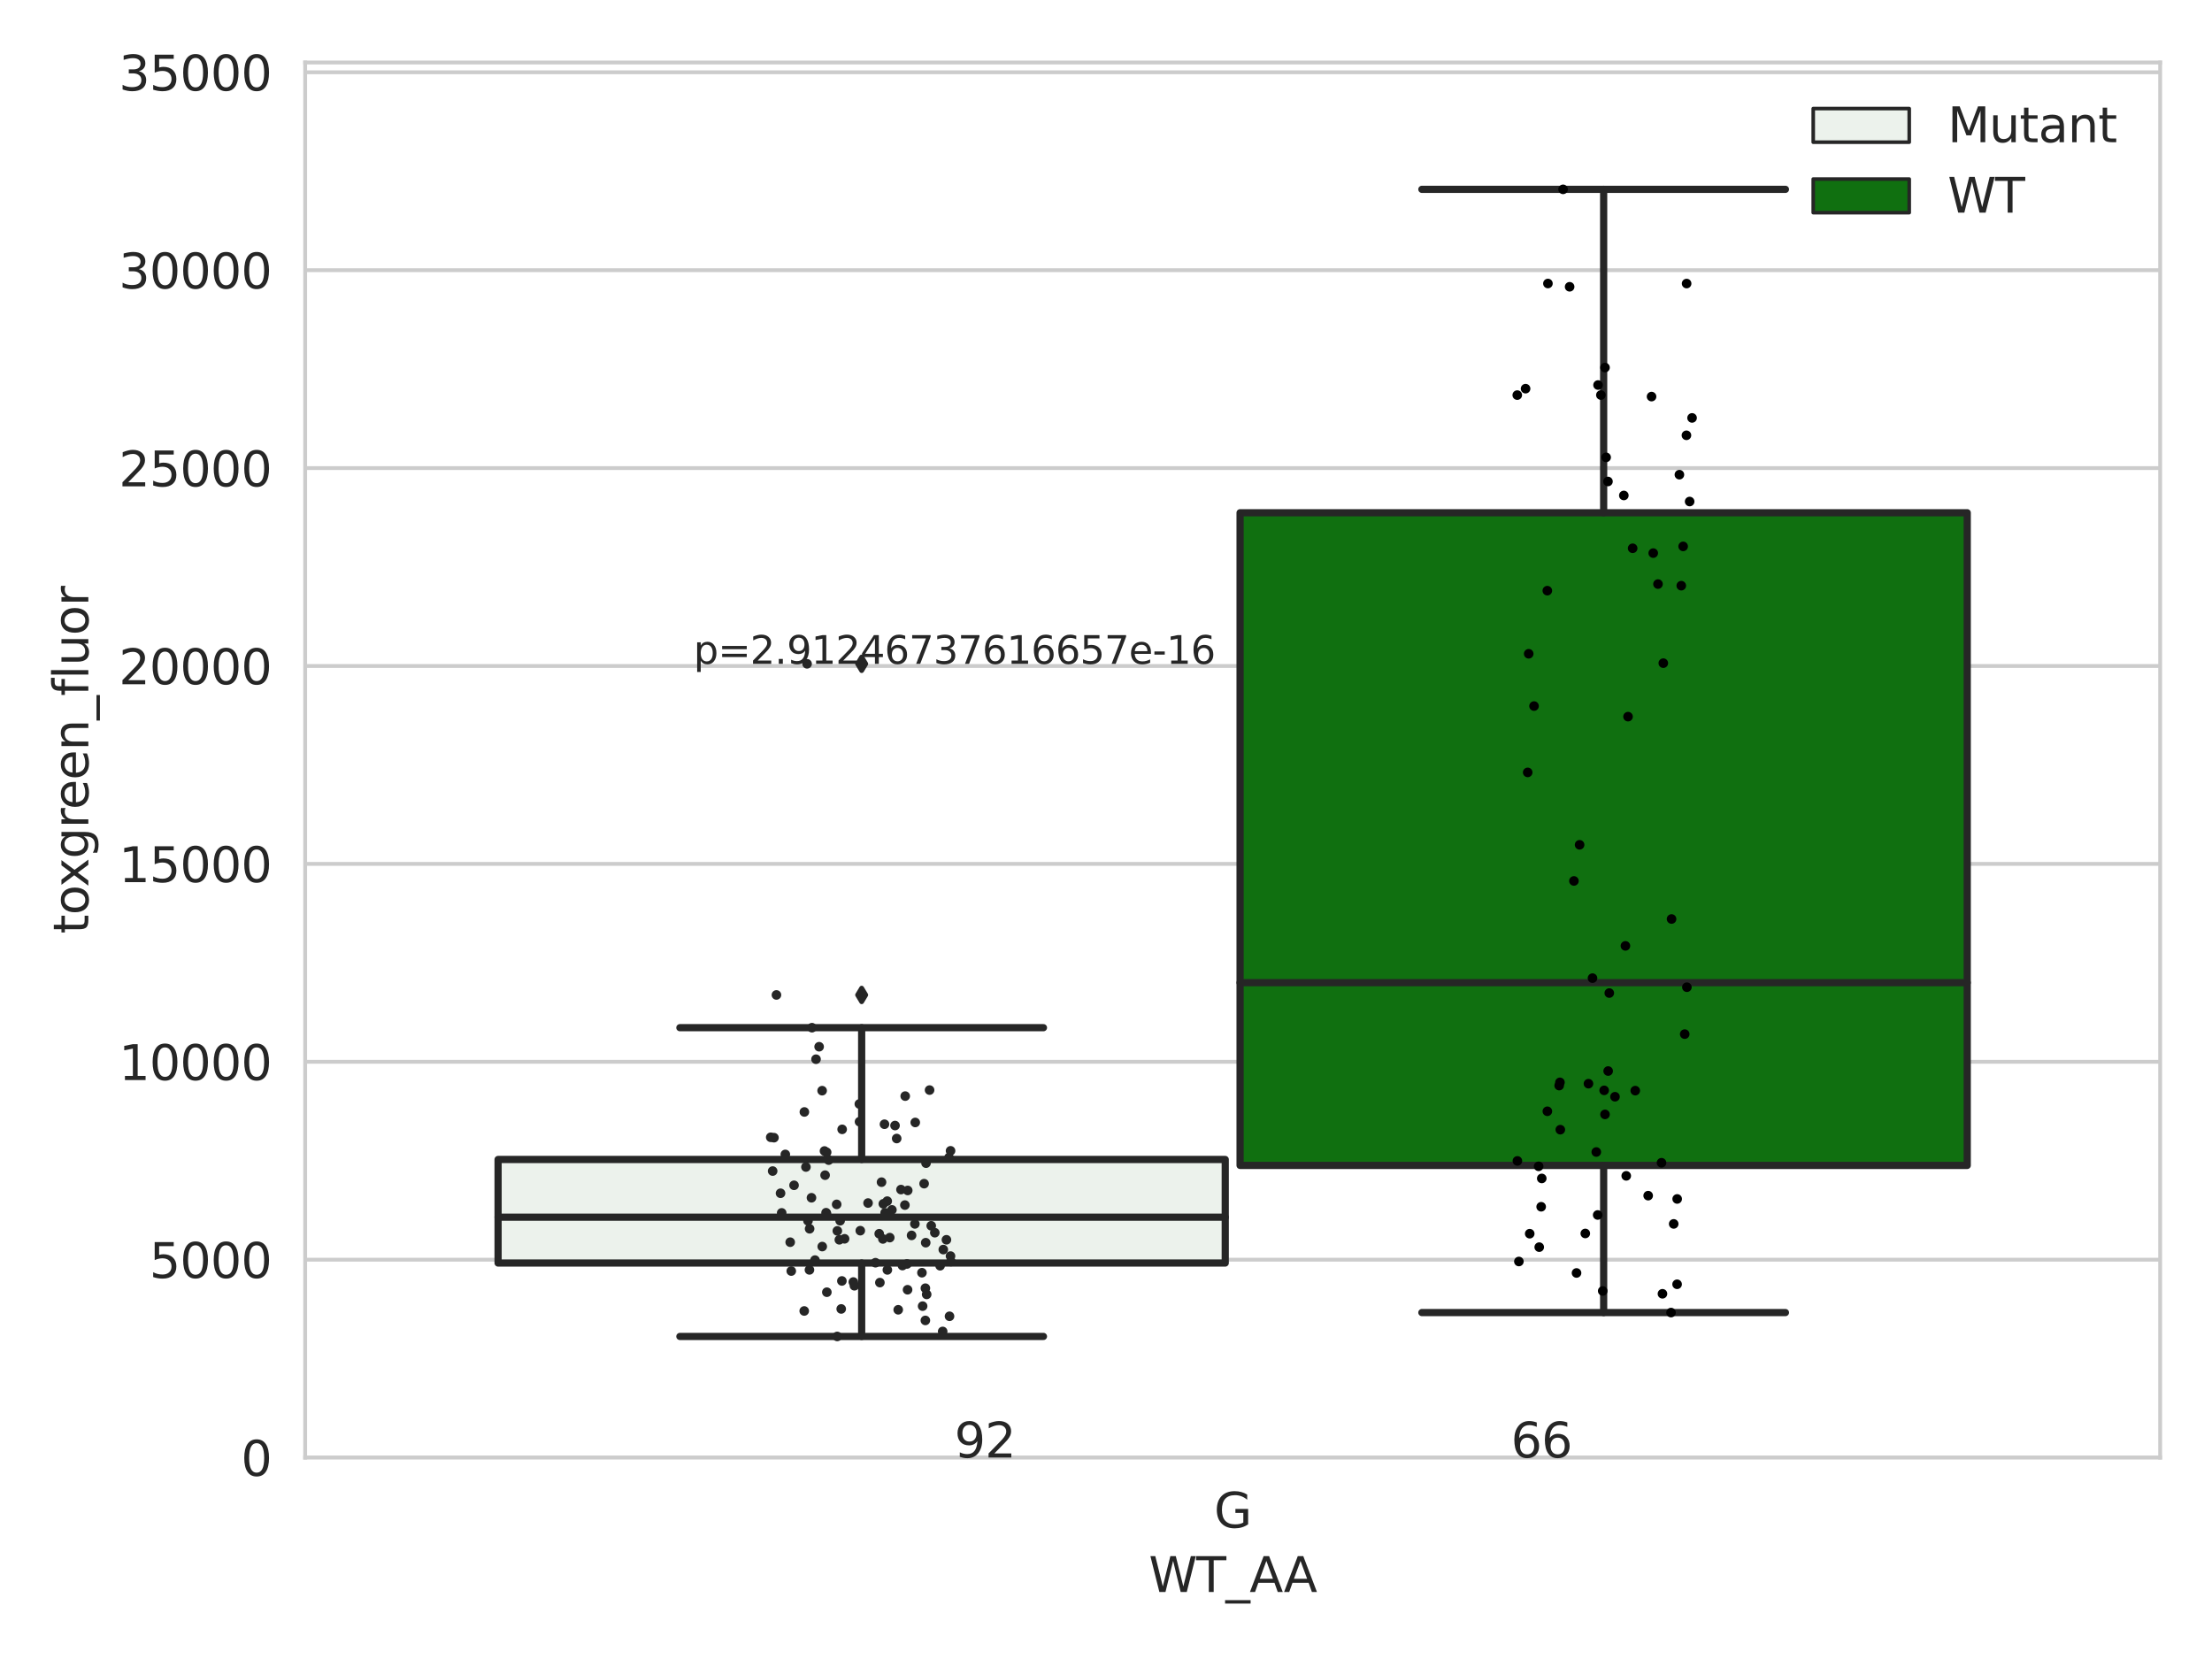 <?xml version="1.0" encoding="utf-8" standalone="no"?>
<!DOCTYPE svg PUBLIC "-//W3C//DTD SVG 1.1//EN"
  "http://www.w3.org/Graphics/SVG/1.1/DTD/svg11.dtd">
<svg xmlns:xlink="http://www.w3.org/1999/xlink" width="460.8pt" height="345.6pt" viewBox="0 0 460.8 345.6" xmlns="http://www.w3.org/2000/svg" version="1.1">
 <defs>
  <style type="text/css">*{stroke-linejoin: round; stroke-linecap: butt}</style>
 </defs>
 <g id="figure_1">
  <g id="patch_1">
   <path d="M 0 345.6 
L 460.8 345.6 
L 460.8 0 
L 0 0 
z
" style="fill: #ffffff"/>
  </g>
  <g id="axes_1">
   <g id="patch_2">
    <path d="M 63.571 303.64 
L 450 303.64 
L 450 13.023 
L 63.571 13.023 
z
" style="fill: #ffffff"/>
   </g>
   <g id="matplotlib.axis_1">
    <g id="xtick_1">
     <g id="text_1">
      <!-- G -->
      <g style="fill: #262626" transform="translate(252.911 318.238)scale(0.1 -0.1)">
       <defs>
        <path id="DejaVuSans-47" d="M 3809 666 
L 3809 1919 
L 2778 1919 
L 2778 2438 
L 4434 2438 
L 4434 434 
Q 4069 175 3628 42 
Q 3188 -91 2688 -91 
Q 1594 -91 976 548 
Q 359 1188 359 2328 
Q 359 3472 976 4111 
Q 1594 4750 2688 4750 
Q 3144 4750 3555 4637 
Q 3966 4525 4313 4306 
L 4313 3634 
Q 3963 3931 3569 4081 
Q 3175 4231 2741 4231 
Q 1884 4231 1454 3753 
Q 1025 3275 1025 2328 
Q 1025 1384 1454 906 
Q 1884 428 2741 428 
Q 3075 428 3337 486 
Q 3600 544 3809 666 
z
" transform="scale(0.016)"/>
       </defs>
       <use xlink:href="#DejaVuSans-47"/>
      </g>
     </g>
    </g>
    <g id="text_2">
     <!-- WT_AA -->
     <g style="fill: #262626" transform="translate(239.31 331.638)scale(0.1 -0.1)">
      <defs>
       <path id="DejaVuSans-57" d="M 213 4666 
L 850 4666 
L 1831 722 
L 2809 4666 
L 3519 4666 
L 4500 722 
L 5478 4666 
L 6119 4666 
L 4947 0 
L 4153 0 
L 3169 4050 
L 2175 0 
L 1381 0 
L 213 4666 
z
" transform="scale(0.016)"/>
       <path id="DejaVuSans-54" d="M -19 4666 
L 3928 4666 
L 3928 4134 
L 2272 4134 
L 2272 0 
L 1638 0 
L 1638 4134 
L -19 4134 
L -19 4666 
z
" transform="scale(0.016)"/>
       <path id="DejaVuSans-5f" d="M 3263 -1063 
L 3263 -1509 
L -63 -1509 
L -63 -1063 
L 3263 -1063 
z
" transform="scale(0.016)"/>
       <path id="DejaVuSans-41" d="M 2188 4044 
L 1331 1722 
L 3047 1722 
L 2188 4044 
z
M 1831 4666 
L 2547 4666 
L 4325 0 
L 3669 0 
L 3244 1197 
L 1141 1197 
L 716 0 
L 50 0 
L 1831 4666 
z
" transform="scale(0.016)"/>
      </defs>
      <use xlink:href="#DejaVuSans-57"/>
      <use xlink:href="#DejaVuSans-54" x="98.877"/>
      <use xlink:href="#DejaVuSans-5f" x="159.961"/>
      <use xlink:href="#DejaVuSans-41" x="209.961"/>
      <use xlink:href="#DejaVuSans-41" x="281.119"/>
     </g>
    </g>
   </g>
   <g id="matplotlib.axis_2">
    <g id="ytick_1">
     <g id="line2d_1">
      <path d="M 63.571 303.64 
L 450 303.64 
" clip-path="url(#p03e1e91853)" style="fill: none; stroke: #cccccc; stroke-width: 0.8; stroke-linecap: round"/>
     </g>
     <g id="text_3">
      <!-- 0 -->
      <g style="fill: #262626" transform="translate(50.209 307.439)scale(0.1 -0.1)">
       <defs>
        <path id="DejaVuSans-30" d="M 2034 4250 
Q 1547 4250 1301 3770 
Q 1056 3291 1056 2328 
Q 1056 1369 1301 889 
Q 1547 409 2034 409 
Q 2525 409 2770 889 
Q 3016 1369 3016 2328 
Q 3016 3291 2770 3770 
Q 2525 4250 2034 4250 
z
M 2034 4750 
Q 2819 4750 3233 4129 
Q 3647 3509 3647 2328 
Q 3647 1150 3233 529 
Q 2819 -91 2034 -91 
Q 1250 -91 836 529 
Q 422 1150 422 2328 
Q 422 3509 836 4129 
Q 1250 4750 2034 4750 
z
" transform="scale(0.016)"/>
       </defs>
       <use xlink:href="#DejaVuSans-30"/>
      </g>
     </g>
    </g>
    <g id="ytick_2">
     <g id="line2d_2">
      <path d="M 63.571 262.414 
L 450 262.414 
" clip-path="url(#p03e1e91853)" style="fill: none; stroke: #cccccc; stroke-width: 0.8; stroke-linecap: round"/>
     </g>
     <g id="text_4">
      <!-- 5000 -->
      <g style="fill: #262626" transform="translate(31.121 266.214)scale(0.1 -0.1)">
       <defs>
        <path id="DejaVuSans-35" d="M 691 4666 
L 3169 4666 
L 3169 4134 
L 1269 4134 
L 1269 2991 
Q 1406 3038 1543 3061 
Q 1681 3084 1819 3084 
Q 2600 3084 3056 2656 
Q 3513 2228 3513 1497 
Q 3513 744 3044 326 
Q 2575 -91 1722 -91 
Q 1428 -91 1123 -41 
Q 819 9 494 109 
L 494 744 
Q 775 591 1075 516 
Q 1375 441 1709 441 
Q 2250 441 2565 725 
Q 2881 1009 2881 1497 
Q 2881 1984 2565 2268 
Q 2250 2553 1709 2553 
Q 1456 2553 1204 2497 
Q 953 2441 691 2322 
L 691 4666 
z
" transform="scale(0.016)"/>
       </defs>
       <use xlink:href="#DejaVuSans-35"/>
       <use xlink:href="#DejaVuSans-30" x="63.623"/>
       <use xlink:href="#DejaVuSans-30" x="127.246"/>
       <use xlink:href="#DejaVuSans-30" x="190.869"/>
      </g>
     </g>
    </g>
    <g id="ytick_3">
     <g id="line2d_3">
      <path d="M 63.571 221.189 
L 450 221.189 
" clip-path="url(#p03e1e91853)" style="fill: none; stroke: #cccccc; stroke-width: 0.8; stroke-linecap: round"/>
     </g>
     <g id="text_5">
      <!-- 10000 -->
      <g style="fill: #262626" transform="translate(24.759 224.988)scale(0.1 -0.1)">
       <defs>
        <path id="DejaVuSans-31" d="M 794 531 
L 1825 531 
L 1825 4091 
L 703 3866 
L 703 4441 
L 1819 4666 
L 2450 4666 
L 2450 531 
L 3481 531 
L 3481 0 
L 794 0 
L 794 531 
z
" transform="scale(0.016)"/>
       </defs>
       <use xlink:href="#DejaVuSans-31"/>
       <use xlink:href="#DejaVuSans-30" x="63.623"/>
       <use xlink:href="#DejaVuSans-30" x="127.246"/>
       <use xlink:href="#DejaVuSans-30" x="190.869"/>
       <use xlink:href="#DejaVuSans-30" x="254.492"/>
      </g>
     </g>
    </g>
    <g id="ytick_4">
     <g id="line2d_4">
      <path d="M 63.571 179.963 
L 450 179.963 
" clip-path="url(#p03e1e91853)" style="fill: none; stroke: #cccccc; stroke-width: 0.8; stroke-linecap: round"/>
     </g>
     <g id="text_6">
      <!-- 15000 -->
      <g style="fill: #262626" transform="translate(24.759 183.762)scale(0.1 -0.1)">
       <use xlink:href="#DejaVuSans-31"/>
       <use xlink:href="#DejaVuSans-35" x="63.623"/>
       <use xlink:href="#DejaVuSans-30" x="127.246"/>
       <use xlink:href="#DejaVuSans-30" x="190.869"/>
       <use xlink:href="#DejaVuSans-30" x="254.492"/>
      </g>
     </g>
    </g>
    <g id="ytick_5">
     <g id="line2d_5">
      <path d="M 63.571 138.738 
L 450 138.738 
" clip-path="url(#p03e1e91853)" style="fill: none; stroke: #cccccc; stroke-width: 0.8; stroke-linecap: round"/>
     </g>
     <g id="text_7">
      <!-- 20000 -->
      <g style="fill: #262626" transform="translate(24.759 142.537)scale(0.1 -0.1)">
       <defs>
        <path id="DejaVuSans-32" d="M 1228 531 
L 3431 531 
L 3431 0 
L 469 0 
L 469 531 
Q 828 903 1448 1529 
Q 2069 2156 2228 2338 
Q 2531 2678 2651 2914 
Q 2772 3150 2772 3378 
Q 2772 3750 2511 3984 
Q 2250 4219 1831 4219 
Q 1534 4219 1204 4116 
Q 875 4013 500 3803 
L 500 4441 
Q 881 4594 1212 4672 
Q 1544 4750 1819 4750 
Q 2544 4750 2975 4387 
Q 3406 4025 3406 3419 
Q 3406 3131 3298 2873 
Q 3191 2616 2906 2266 
Q 2828 2175 2409 1742 
Q 1991 1309 1228 531 
z
" transform="scale(0.016)"/>
       </defs>
       <use xlink:href="#DejaVuSans-32"/>
       <use xlink:href="#DejaVuSans-30" x="63.623"/>
       <use xlink:href="#DejaVuSans-30" x="127.246"/>
       <use xlink:href="#DejaVuSans-30" x="190.869"/>
       <use xlink:href="#DejaVuSans-30" x="254.492"/>
      </g>
     </g>
    </g>
    <g id="ytick_6">
     <g id="line2d_6">
      <path d="M 63.571 97.512 
L 450 97.512 
" clip-path="url(#p03e1e91853)" style="fill: none; stroke: #cccccc; stroke-width: 0.8; stroke-linecap: round"/>
     </g>
     <g id="text_8">
      <!-- 25000 -->
      <g style="fill: #262626" transform="translate(24.759 101.311)scale(0.1 -0.1)">
       <use xlink:href="#DejaVuSans-32"/>
       <use xlink:href="#DejaVuSans-35" x="63.623"/>
       <use xlink:href="#DejaVuSans-30" x="127.246"/>
       <use xlink:href="#DejaVuSans-30" x="190.869"/>
       <use xlink:href="#DejaVuSans-30" x="254.492"/>
      </g>
     </g>
    </g>
    <g id="ytick_7">
     <g id="line2d_7">
      <path d="M 63.571 56.286 
L 450 56.286 
" clip-path="url(#p03e1e91853)" style="fill: none; stroke: #cccccc; stroke-width: 0.8; stroke-linecap: round"/>
     </g>
     <g id="text_9">
      <!-- 30000 -->
      <g style="fill: #262626" transform="translate(24.759 60.086)scale(0.1 -0.1)">
       <defs>
        <path id="DejaVuSans-33" d="M 2597 2516 
Q 3050 2419 3304 2112 
Q 3559 1806 3559 1356 
Q 3559 666 3084 287 
Q 2609 -91 1734 -91 
Q 1441 -91 1130 -33 
Q 819 25 488 141 
L 488 750 
Q 750 597 1062 519 
Q 1375 441 1716 441 
Q 2309 441 2620 675 
Q 2931 909 2931 1356 
Q 2931 1769 2642 2001 
Q 2353 2234 1838 2234 
L 1294 2234 
L 1294 2753 
L 1863 2753 
Q 2328 2753 2575 2939 
Q 2822 3125 2822 3475 
Q 2822 3834 2567 4026 
Q 2313 4219 1838 4219 
Q 1578 4219 1281 4162 
Q 984 4106 628 3988 
L 628 4550 
Q 988 4650 1302 4700 
Q 1616 4750 1894 4750 
Q 2613 4750 3031 4423 
Q 3450 4097 3450 3541 
Q 3450 3153 3228 2886 
Q 3006 2619 2597 2516 
z
" transform="scale(0.016)"/>
       </defs>
       <use xlink:href="#DejaVuSans-33"/>
       <use xlink:href="#DejaVuSans-30" x="63.623"/>
       <use xlink:href="#DejaVuSans-30" x="127.246"/>
       <use xlink:href="#DejaVuSans-30" x="190.869"/>
       <use xlink:href="#DejaVuSans-30" x="254.492"/>
      </g>
     </g>
    </g>
    <g id="ytick_8">
     <g id="line2d_8">
      <path d="M 63.571 15.061 
L 450 15.061 
" clip-path="url(#p03e1e91853)" style="fill: none; stroke: #cccccc; stroke-width: 0.8; stroke-linecap: round"/>
     </g>
     <g id="text_10">
      <!-- 35000 -->
      <g style="fill: #262626" transform="translate(24.759 18.86)scale(0.1 -0.1)">
       <use xlink:href="#DejaVuSans-33"/>
       <use xlink:href="#DejaVuSans-35" x="63.623"/>
       <use xlink:href="#DejaVuSans-30" x="127.246"/>
       <use xlink:href="#DejaVuSans-30" x="190.869"/>
       <use xlink:href="#DejaVuSans-30" x="254.492"/>
      </g>
     </g>
    </g>
    <g id="text_11">
     <!-- toxgreen_fluor -->
     <g style="fill: #262626" transform="translate(18.401 194.526)rotate(-90)scale(0.1 -0.1)">
      <defs>
       <path id="DejaVuSans-74" d="M 1172 4494 
L 1172 3500 
L 2356 3500 
L 2356 3053 
L 1172 3053 
L 1172 1153 
Q 1172 725 1289 603 
Q 1406 481 1766 481 
L 2356 481 
L 2356 0 
L 1766 0 
Q 1100 0 847 248 
Q 594 497 594 1153 
L 594 3053 
L 172 3053 
L 172 3500 
L 594 3500 
L 594 4494 
L 1172 4494 
z
" transform="scale(0.016)"/>
       <path id="DejaVuSans-6f" d="M 1959 3097 
Q 1497 3097 1228 2736 
Q 959 2375 959 1747 
Q 959 1119 1226 758 
Q 1494 397 1959 397 
Q 2419 397 2687 759 
Q 2956 1122 2956 1747 
Q 2956 2369 2687 2733 
Q 2419 3097 1959 3097 
z
M 1959 3584 
Q 2709 3584 3137 3096 
Q 3566 2609 3566 1747 
Q 3566 888 3137 398 
Q 2709 -91 1959 -91 
Q 1206 -91 779 398 
Q 353 888 353 1747 
Q 353 2609 779 3096 
Q 1206 3584 1959 3584 
z
" transform="scale(0.016)"/>
       <path id="DejaVuSans-78" d="M 3513 3500 
L 2247 1797 
L 3578 0 
L 2900 0 
L 1881 1375 
L 863 0 
L 184 0 
L 1544 1831 
L 300 3500 
L 978 3500 
L 1906 2253 
L 2834 3500 
L 3513 3500 
z
" transform="scale(0.016)"/>
       <path id="DejaVuSans-67" d="M 2906 1791 
Q 2906 2416 2648 2759 
Q 2391 3103 1925 3103 
Q 1463 3103 1205 2759 
Q 947 2416 947 1791 
Q 947 1169 1205 825 
Q 1463 481 1925 481 
Q 2391 481 2648 825 
Q 2906 1169 2906 1791 
z
M 3481 434 
Q 3481 -459 3084 -895 
Q 2688 -1331 1869 -1331 
Q 1566 -1331 1297 -1286 
Q 1028 -1241 775 -1147 
L 775 -588 
Q 1028 -725 1275 -790 
Q 1522 -856 1778 -856 
Q 2344 -856 2625 -561 
Q 2906 -266 2906 331 
L 2906 616 
Q 2728 306 2450 153 
Q 2172 0 1784 0 
Q 1141 0 747 490 
Q 353 981 353 1791 
Q 353 2603 747 3093 
Q 1141 3584 1784 3584 
Q 2172 3584 2450 3431 
Q 2728 3278 2906 2969 
L 2906 3500 
L 3481 3500 
L 3481 434 
z
" transform="scale(0.016)"/>
       <path id="DejaVuSans-72" d="M 2631 2963 
Q 2534 3019 2420 3045 
Q 2306 3072 2169 3072 
Q 1681 3072 1420 2755 
Q 1159 2438 1159 1844 
L 1159 0 
L 581 0 
L 581 3500 
L 1159 3500 
L 1159 2956 
Q 1341 3275 1631 3429 
Q 1922 3584 2338 3584 
Q 2397 3584 2469 3576 
Q 2541 3569 2628 3553 
L 2631 2963 
z
" transform="scale(0.016)"/>
       <path id="DejaVuSans-65" d="M 3597 1894 
L 3597 1613 
L 953 1613 
Q 991 1019 1311 708 
Q 1631 397 2203 397 
Q 2534 397 2845 478 
Q 3156 559 3463 722 
L 3463 178 
Q 3153 47 2828 -22 
Q 2503 -91 2169 -91 
Q 1331 -91 842 396 
Q 353 884 353 1716 
Q 353 2575 817 3079 
Q 1281 3584 2069 3584 
Q 2775 3584 3186 3129 
Q 3597 2675 3597 1894 
z
M 3022 2063 
Q 3016 2534 2758 2815 
Q 2500 3097 2075 3097 
Q 1594 3097 1305 2825 
Q 1016 2553 972 2059 
L 3022 2063 
z
" transform="scale(0.016)"/>
       <path id="DejaVuSans-6e" d="M 3513 2113 
L 3513 0 
L 2938 0 
L 2938 2094 
Q 2938 2591 2744 2837 
Q 2550 3084 2163 3084 
Q 1697 3084 1428 2787 
Q 1159 2491 1159 1978 
L 1159 0 
L 581 0 
L 581 3500 
L 1159 3500 
L 1159 2956 
Q 1366 3272 1645 3428 
Q 1925 3584 2291 3584 
Q 2894 3584 3203 3211 
Q 3513 2838 3513 2113 
z
" transform="scale(0.016)"/>
       <path id="DejaVuSans-66" d="M 2375 4863 
L 2375 4384 
L 1825 4384 
Q 1516 4384 1395 4259 
Q 1275 4134 1275 3809 
L 1275 3500 
L 2222 3500 
L 2222 3053 
L 1275 3053 
L 1275 0 
L 697 0 
L 697 3053 
L 147 3053 
L 147 3500 
L 697 3500 
L 697 3744 
Q 697 4328 969 4595 
Q 1241 4863 1831 4863 
L 2375 4863 
z
" transform="scale(0.016)"/>
       <path id="DejaVuSans-6c" d="M 603 4863 
L 1178 4863 
L 1178 0 
L 603 0 
L 603 4863 
z
" transform="scale(0.016)"/>
       <path id="DejaVuSans-75" d="M 544 1381 
L 544 3500 
L 1119 3500 
L 1119 1403 
Q 1119 906 1312 657 
Q 1506 409 1894 409 
Q 2359 409 2629 706 
Q 2900 1003 2900 1516 
L 2900 3500 
L 3475 3500 
L 3475 0 
L 2900 0 
L 2900 538 
Q 2691 219 2414 64 
Q 2138 -91 1772 -91 
Q 1169 -91 856 284 
Q 544 659 544 1381 
z
M 1991 3584 
L 1991 3584 
z
" transform="scale(0.016)"/>
      </defs>
      <use xlink:href="#DejaVuSans-74"/>
      <use xlink:href="#DejaVuSans-6f" x="39.209"/>
      <use xlink:href="#DejaVuSans-78" x="97.266"/>
      <use xlink:href="#DejaVuSans-67" x="156.445"/>
      <use xlink:href="#DejaVuSans-72" x="219.922"/>
      <use xlink:href="#DejaVuSans-65" x="258.785"/>
      <use xlink:href="#DejaVuSans-65" x="320.309"/>
      <use xlink:href="#DejaVuSans-6e" x="381.832"/>
      <use xlink:href="#DejaVuSans-5f" x="445.211"/>
      <use xlink:href="#DejaVuSans-66" x="495.211"/>
      <use xlink:href="#DejaVuSans-6c" x="530.416"/>
      <use xlink:href="#DejaVuSans-75" x="558.199"/>
      <use xlink:href="#DejaVuSans-6f" x="621.578"/>
      <use xlink:href="#DejaVuSans-72" x="682.76"/>
     </g>
    </g>
   </g>
   <g id="patch_3">
    <path d="M 103.76 263.11 
L 255.24 263.11 
L 255.24 241.539 
L 103.76 241.539 
L 103.76 263.11 
z
" clip-path="url(#p03e1e91853)" style="fill: #ecf2ec; stroke: #262626; stroke-width: 1.5; stroke-linejoin: miter"/>
   </g>
   <g id="patch_4">
    <path d="M 258.331 242.78 
L 409.811 242.78 
L 409.811 106.814 
L 258.331 106.814 
L 258.331 242.78 
z
" clip-path="url(#p03e1e91853)" style="fill: #107010; stroke: #262626; stroke-width: 1.5; stroke-linejoin: miter"/>
   </g>
   <g id="patch_5">
    <path d="M 256.786 303.64 
L 256.786 303.64 
L 256.786 303.64 
L 256.786 303.64 
z
" clip-path="url(#p03e1e91853)" style="fill: #ecf2ec; stroke: #262626; stroke-width: 0.75; stroke-linejoin: miter"/>
   </g>
   <g id="patch_6">
    <path d="M 256.786 303.64 
L 256.786 303.64 
L 256.786 303.64 
L 256.786 303.64 
z
" clip-path="url(#p03e1e91853)" style="fill: #107010; stroke: #262626; stroke-width: 0.75; stroke-linejoin: miter"/>
   </g>
   <g id="PathCollection_1"/>
   <g id="PathCollection_2"/>
   <g id="line2d_9">
    <path d="M 179.5 263.11 
L 179.5 278.405 
" clip-path="url(#p03e1e91853)" style="fill: none; stroke: #262626; stroke-width: 1.5; stroke-linecap: round"/>
   </g>
   <g id="line2d_10">
    <path d="M 179.5 241.539 
L 179.5 214.086 
" clip-path="url(#p03e1e91853)" style="fill: none; stroke: #262626; stroke-width: 1.5; stroke-linecap: round"/>
   </g>
   <g id="line2d_11">
    <path d="M 141.63 278.405 
L 217.37 278.405 
" clip-path="url(#p03e1e91853)" style="fill: none; stroke: #262626; stroke-width: 1.5; stroke-linecap: round"/>
   </g>
   <g id="line2d_12">
    <path d="M 141.63 214.086 
L 217.37 214.086 
" clip-path="url(#p03e1e91853)" style="fill: none; stroke: #262626; stroke-width: 1.5; stroke-linecap: round"/>
   </g>
   <g id="line2d_13">
    <defs>
     <path id="m8ce5a0ab4e" d="M -0 1.414 
L 0.849 0 
L 0 -1.414 
L -0.849 -0 
z
" style="stroke: #262626; stroke-linejoin: miter"/>
    </defs>
    <g clip-path="url(#p03e1e91853)">
     <use xlink:href="#m8ce5a0ab4e" x="179.5" y="207.264" style="fill: #262626; stroke: #262626; stroke-linejoin: miter"/>
     <use xlink:href="#m8ce5a0ab4e" x="179.5" y="138.283" style="fill: #262626; stroke: #262626; stroke-linejoin: miter"/>
    </g>
   </g>
   <g id="line2d_14">
    <path d="M 334.071 242.78 
L 334.071 273.432 
" clip-path="url(#p03e1e91853)" style="fill: none; stroke: #262626; stroke-width: 1.5; stroke-linecap: round"/>
   </g>
   <g id="line2d_15">
    <path d="M 334.071 106.814 
L 334.071 39.442 
" clip-path="url(#p03e1e91853)" style="fill: none; stroke: #262626; stroke-width: 1.5; stroke-linecap: round"/>
   </g>
   <g id="line2d_16">
    <path d="M 296.201 273.432 
L 371.941 273.432 
" clip-path="url(#p03e1e91853)" style="fill: none; stroke: #262626; stroke-width: 1.5; stroke-linecap: round"/>
   </g>
   <g id="line2d_17">
    <path d="M 296.201 39.442 
L 371.941 39.442 
" clip-path="url(#p03e1e91853)" style="fill: none; stroke: #262626; stroke-width: 1.5; stroke-linecap: round"/>
   </g>
   <g id="line2d_18"/>
   <g id="line2d_19">
    <path d="M 103.76 253.567 
L 255.24 253.567 
" clip-path="url(#p03e1e91853)" style="fill: none; stroke: #262626; stroke-width: 1.5; stroke-linecap: round"/>
   </g>
   <g id="line2d_20">
    <path d="M 258.331 204.71 
L 409.811 204.71 
" clip-path="url(#p03e1e91853)" style="fill: none; stroke: #262626; stroke-width: 1.5; stroke-linecap: round"/>
   </g>
   <g id="patch_7">
    <path d="M 63.571 303.64 
L 63.571 13.023 
" style="fill: none; stroke: #cccccc; stroke-width: 0.8; stroke-linejoin: miter; stroke-linecap: square"/>
   </g>
   <g id="patch_8">
    <path d="M 450 303.64 
L 450 13.023 
" style="fill: none; stroke: #cccccc; stroke-width: 0.8; stroke-linejoin: miter; stroke-linecap: square"/>
   </g>
   <g id="patch_9">
    <path d="M 63.571 303.64 
L 450 303.64 
" style="fill: none; stroke: #cccccc; stroke-width: 0.8; stroke-linejoin: miter; stroke-linecap: square"/>
   </g>
   <g id="patch_10">
    <path d="M 63.571 13.023 
L 450 13.023 
" style="fill: none; stroke: #cccccc; stroke-width: 0.8; stroke-linejoin: miter; stroke-linecap: square"/>
   </g>
   <g id="PathCollection_3">
    <defs>
     <path id="C0_0_9cf3ce5c27" d="M 0 1 
C 0.265 1 0.52 0.895 0.707 0.707 
C 0.895 0.52 1 0.265 1 -0 
C 1 -0.265 0.895 -0.52 0.707 -0.707 
C 0.52 -0.895 0.265 -1 0 -1 
C -0.265 -1 -0.52 -0.895 -0.707 -0.707 
C -0.895 -0.52 -1 -0.265 -1 0 
C -1 0.265 -0.895 0.52 -0.707 0.707 
C -0.52 0.895 -0.265 1 0 1 
z
"/>
    </defs>
    <g clip-path="url(#p03e1e91853)">
     <use xlink:href="#C0_0_9cf3ce5c27" x="192.511" y="246.58" style="fill: #262626"/>
    </g>
    <g clip-path="url(#p03e1e91853)">
     <use xlink:href="#C0_0_9cf3ce5c27" x="169.779" y="262.502" style="fill: #262626"/>
    </g>
    <g clip-path="url(#p03e1e91853)">
     <use xlink:href="#C0_0_9cf3ce5c27" x="175.436" y="235.264" style="fill: #262626"/>
    </g>
    <g clip-path="url(#p03e1e91853)">
     <use xlink:href="#C0_0_9cf3ce5c27" x="184.253" y="234.199" style="fill: #262626"/>
    </g>
    <g clip-path="url(#p03e1e91853)">
     <use xlink:href="#C0_0_9cf3ce5c27" x="170.639" y="218.053" style="fill: #262626"/>
    </g>
    <g clip-path="url(#p03e1e91853)">
     <use xlink:href="#C0_0_9cf3ce5c27" x="167.891" y="243.108" style="fill: #262626"/>
    </g>
    <g clip-path="url(#p03e1e91853)">
     <use xlink:href="#C0_0_9cf3ce5c27" x="164.613" y="258.771" style="fill: #262626"/>
    </g>
    <g clip-path="url(#p03e1e91853)">
     <use xlink:href="#C0_0_9cf3ce5c27" x="167.535" y="273.098" style="fill: #262626"/>
    </g>
    <g clip-path="url(#p03e1e91853)">
     <use xlink:href="#C0_0_9cf3ce5c27" x="163.598" y="240.487" style="fill: #262626"/>
    </g>
    <g clip-path="url(#p03e1e91853)">
     <use xlink:href="#C0_0_9cf3ce5c27" x="171.264" y="227.207" style="fill: #262626"/>
    </g>
    <g clip-path="url(#p03e1e91853)">
     <use xlink:href="#C0_0_9cf3ce5c27" x="197.802" y="274.203" style="fill: #262626"/>
    </g>
    <g clip-path="url(#p03e1e91853)">
     <use xlink:href="#C0_0_9cf3ce5c27" x="195.842" y="263.679" style="fill: #262626"/>
    </g>
    <g clip-path="url(#p03e1e91853)">
     <use xlink:href="#C0_0_9cf3ce5c27" x="187.692" y="247.809" style="fill: #262626"/>
    </g>
    <g clip-path="url(#p03e1e91853)">
     <use xlink:href="#C0_0_9cf3ce5c27" x="165.416" y="246.919" style="fill: #262626"/>
    </g>
    <g clip-path="url(#p03e1e91853)">
     <use xlink:href="#C0_0_9cf3ce5c27" x="192.057" y="265.13" style="fill: #262626"/>
    </g>
    <g clip-path="url(#p03e1e91853)">
     <use xlink:href="#C0_0_9cf3ce5c27" x="189.096" y="247.993" style="fill: #262626"/>
    </g>
    <g clip-path="url(#p03e1e91853)">
     <use xlink:href="#C0_0_9cf3ce5c27" x="169.045" y="249.515" style="fill: #262626"/>
    </g>
    <g clip-path="url(#p03e1e91853)">
     <use xlink:href="#C0_0_9cf3ce5c27" x="179.215" y="256.371" style="fill: #262626"/>
    </g>
    <g clip-path="url(#p03e1e91853)">
     <use xlink:href="#C0_0_9cf3ce5c27" x="161.231" y="236.999" style="fill: #262626"/>
    </g>
    <g clip-path="url(#p03e1e91853)">
     <use xlink:href="#C0_0_9cf3ce5c27" x="175.241" y="272.676" style="fill: #262626"/>
    </g>
    <g clip-path="url(#p03e1e91853)">
     <use xlink:href="#C0_0_9cf3ce5c27" x="184.385" y="252.643" style="fill: #262626"/>
    </g>
    <g clip-path="url(#p03e1e91853)">
     <use xlink:href="#C0_0_9cf3ce5c27" x="161.747" y="207.264" style="fill: #262626"/>
    </g>
    <g clip-path="url(#p03e1e91853)">
     <use xlink:href="#C0_0_9cf3ce5c27" x="189.062" y="268.678" style="fill: #262626"/>
    </g>
    <g clip-path="url(#p03e1e91853)">
     <use xlink:href="#C0_0_9cf3ce5c27" x="197.695" y="241.135" style="fill: #262626"/>
    </g>
    <g clip-path="url(#p03e1e91853)">
     <use xlink:href="#C0_0_9cf3ce5c27" x="174.85" y="258.271" style="fill: #262626"/>
    </g>
    <g clip-path="url(#p03e1e91853)">
     <use xlink:href="#C0_0_9cf3ce5c27" x="197.159" y="258.269" style="fill: #262626"/>
    </g>
    <g clip-path="url(#p03e1e91853)">
     <use xlink:href="#C0_0_9cf3ce5c27" x="192.844" y="258.875" style="fill: #262626"/>
    </g>
    <g clip-path="url(#p03e1e91853)">
     <use xlink:href="#C0_0_9cf3ce5c27" x="185.352" y="257.817" style="fill: #262626"/>
    </g>
    <g clip-path="url(#p03e1e91853)">
     <use xlink:href="#C0_0_9cf3ce5c27" x="168.317" y="254.319" style="fill: #262626"/>
    </g>
    <g clip-path="url(#p03e1e91853)">
     <use xlink:href="#C0_0_9cf3ce5c27" x="183.158" y="257.01" style="fill: #262626"/>
    </g>
    <g clip-path="url(#p03e1e91853)">
     <use xlink:href="#C0_0_9cf3ce5c27" x="188.573" y="228.338" style="fill: #262626"/>
    </g>
    <g clip-path="url(#p03e1e91853)">
     <use xlink:href="#C0_0_9cf3ce5c27" x="188.506" y="251.039" style="fill: #262626"/>
    </g>
    <g clip-path="url(#p03e1e91853)">
     <use xlink:href="#C0_0_9cf3ce5c27" x="196.506" y="260.31" style="fill: #262626"/>
    </g>
    <g clip-path="url(#p03e1e91853)">
     <use xlink:href="#C0_0_9cf3ce5c27" x="174.293" y="250.892" style="fill: #262626"/>
    </g>
    <g clip-path="url(#p03e1e91853)">
     <use xlink:href="#C0_0_9cf3ce5c27" x="187.999" y="263.641" style="fill: #262626"/>
    </g>
    <g clip-path="url(#p03e1e91853)">
     <use xlink:href="#C0_0_9cf3ce5c27" x="198.011" y="261.665" style="fill: #262626"/>
    </g>
    <g clip-path="url(#p03e1e91853)">
     <use xlink:href="#C0_0_9cf3ce5c27" x="177.993" y="267.845" style="fill: #262626"/>
    </g>
    <g clip-path="url(#p03e1e91853)">
     <use xlink:href="#C0_0_9cf3ce5c27" x="174.432" y="256.415" style="fill: #262626"/>
    </g>
    <g clip-path="url(#p03e1e91853)">
     <use xlink:href="#C0_0_9cf3ce5c27" x="179.018" y="229.979" style="fill: #262626"/>
    </g>
    <g clip-path="url(#p03e1e91853)">
     <use xlink:href="#C0_0_9cf3ce5c27" x="186.452" y="234.471" style="fill: #262626"/>
    </g>
    <g clip-path="url(#p03e1e91853)">
     <use xlink:href="#C0_0_9cf3ce5c27" x="187.115" y="272.851" style="fill: #262626"/>
    </g>
    <g clip-path="url(#p03e1e91853)">
     <use xlink:href="#C0_0_9cf3ce5c27" x="190.586" y="254.959" style="fill: #262626"/>
    </g>
    <g clip-path="url(#p03e1e91853)">
     <use xlink:href="#C0_0_9cf3ce5c27" x="184.855" y="264.546" style="fill: #262626"/>
    </g>
    <g clip-path="url(#p03e1e91853)">
     <use xlink:href="#C0_0_9cf3ce5c27" x="184.734" y="252.833" style="fill: #262626"/>
    </g>
    <g clip-path="url(#p03e1e91853)">
     <use xlink:href="#C0_0_9cf3ce5c27" x="169.148" y="214.086" style="fill: #262626"/>
    </g>
    <g clip-path="url(#p03e1e91853)">
     <use xlink:href="#C0_0_9cf3ce5c27" x="175.38" y="266.844" style="fill: #262626"/>
    </g>
    <g clip-path="url(#p03e1e91853)">
     <use xlink:href="#C0_0_9cf3ce5c27" x="172.249" y="269.191" style="fill: #262626"/>
    </g>
    <g clip-path="url(#p03e1e91853)">
     <use xlink:href="#C0_0_9cf3ce5c27" x="175.017" y="254.301" style="fill: #262626"/>
    </g>
    <g clip-path="url(#p03e1e91853)">
     <use xlink:href="#C0_0_9cf3ce5c27" x="192.776" y="268.354" style="fill: #262626"/>
    </g>
    <g clip-path="url(#p03e1e91853)">
     <use xlink:href="#C0_0_9cf3ce5c27" x="167.568" y="231.641" style="fill: #262626"/>
    </g>
    <g clip-path="url(#p03e1e91853)">
     <use xlink:href="#C0_0_9cf3ce5c27" x="183.64" y="246.266" style="fill: #262626"/>
    </g>
    <g clip-path="url(#p03e1e91853)">
     <use xlink:href="#C0_0_9cf3ce5c27" x="192.771" y="275.068" style="fill: #262626"/>
    </g>
    <g clip-path="url(#p03e1e91853)">
     <use xlink:href="#C0_0_9cf3ce5c27" x="172.627" y="241.673" style="fill: #262626"/>
    </g>
    <g clip-path="url(#p03e1e91853)">
     <use xlink:href="#C0_0_9cf3ce5c27" x="185.802" y="252.042" style="fill: #262626"/>
    </g>
    <g clip-path="url(#p03e1e91853)">
     <use xlink:href="#C0_0_9cf3ce5c27" x="198.103" y="262.807" style="fill: #262626"/>
    </g>
    <g clip-path="url(#p03e1e91853)">
     <use xlink:href="#C0_0_9cf3ce5c27" x="183.297" y="267.188" style="fill: #262626"/>
    </g>
    <g clip-path="url(#p03e1e91853)">
     <use xlink:href="#C0_0_9cf3ce5c27" x="192.2" y="272.092" style="fill: #262626"/>
    </g>
    <g clip-path="url(#p03e1e91853)">
     <use xlink:href="#C0_0_9cf3ce5c27" x="179.055" y="233.675" style="fill: #262626"/>
    </g>
    <g clip-path="url(#p03e1e91853)">
     <use xlink:href="#C0_0_9cf3ce5c27" x="183.92" y="258.093" style="fill: #262626"/>
    </g>
    <g clip-path="url(#p03e1e91853)">
     <use xlink:href="#C0_0_9cf3ce5c27" x="177.768" y="267.067" style="fill: #262626"/>
    </g>
    <g clip-path="url(#p03e1e91853)">
     <use xlink:href="#C0_0_9cf3ce5c27" x="193.646" y="227.084" style="fill: #262626"/>
    </g>
    <g clip-path="url(#p03e1e91853)">
     <use xlink:href="#C0_0_9cf3ce5c27" x="160.559" y="236.919" style="fill: #262626"/>
    </g>
    <g clip-path="url(#p03e1e91853)">
     <use xlink:href="#C0_0_9cf3ce5c27" x="168.13" y="138.283" style="fill: #262626"/>
    </g>
    <g clip-path="url(#p03e1e91853)">
     <use xlink:href="#C0_0_9cf3ce5c27" x="168.658" y="255.979" style="fill: #262626"/>
    </g>
    <g clip-path="url(#p03e1e91853)">
     <use xlink:href="#C0_0_9cf3ce5c27" x="184.014" y="250.775" style="fill: #262626"/>
    </g>
    <g clip-path="url(#p03e1e91853)">
     <use xlink:href="#C0_0_9cf3ce5c27" x="193.043" y="269.65" style="fill: #262626"/>
    </g>
    <g clip-path="url(#p03e1e91853)">
     <use xlink:href="#C0_0_9cf3ce5c27" x="175.942" y="258.064" style="fill: #262626"/>
    </g>
    <g clip-path="url(#p03e1e91853)">
     <use xlink:href="#C0_0_9cf3ce5c27" x="162.602" y="248.577" style="fill: #262626"/>
    </g>
    <g clip-path="url(#p03e1e91853)">
     <use xlink:href="#C0_0_9cf3ce5c27" x="196.378" y="277.363" style="fill: #262626"/>
    </g>
    <g clip-path="url(#p03e1e91853)">
     <use xlink:href="#C0_0_9cf3ce5c27" x="186.796" y="237.175" style="fill: #262626"/>
    </g>
    <g clip-path="url(#p03e1e91853)">
     <use xlink:href="#C0_0_9cf3ce5c27" x="168.624" y="264.541" style="fill: #262626"/>
    </g>
    <g clip-path="url(#p03e1e91853)">
     <use xlink:href="#C0_0_9cf3ce5c27" x="190.664" y="233.83" style="fill: #262626"/>
    </g>
    <g clip-path="url(#p03e1e91853)">
     <use xlink:href="#C0_0_9cf3ce5c27" x="194.741" y="256.793" style="fill: #262626"/>
    </g>
    <g clip-path="url(#p03e1e91853)">
     <use xlink:href="#C0_0_9cf3ce5c27" x="180.831" y="250.614" style="fill: #262626"/>
    </g>
    <g clip-path="url(#p03e1e91853)">
     <use xlink:href="#C0_0_9cf3ce5c27" x="171.288" y="259.682" style="fill: #262626"/>
    </g>
    <g clip-path="url(#p03e1e91853)">
     <use xlink:href="#C0_0_9cf3ce5c27" x="188.945" y="263.309" style="fill: #262626"/>
    </g>
    <g clip-path="url(#p03e1e91853)">
     <use xlink:href="#C0_0_9cf3ce5c27" x="193.993" y="255.349" style="fill: #262626"/>
    </g>
    <g clip-path="url(#p03e1e91853)">
     <use xlink:href="#C0_0_9cf3ce5c27" x="184.827" y="250.219" style="fill: #262626"/>
    </g>
    <g clip-path="url(#p03e1e91853)">
     <use xlink:href="#C0_0_9cf3ce5c27" x="172.207" y="240.044" style="fill: #262626"/>
    </g>
    <g clip-path="url(#p03e1e91853)">
     <use xlink:href="#C0_0_9cf3ce5c27" x="171.756" y="239.773" style="fill: #262626"/>
    </g>
    <g clip-path="url(#p03e1e91853)">
     <use xlink:href="#C0_0_9cf3ce5c27" x="174.41" y="278.405" style="fill: #262626"/>
    </g>
    <g clip-path="url(#p03e1e91853)">
     <use xlink:href="#C0_0_9cf3ce5c27" x="169.992" y="220.653" style="fill: #262626"/>
    </g>
    <g clip-path="url(#p03e1e91853)">
     <use xlink:href="#C0_0_9cf3ce5c27" x="172.088" y="252.628" style="fill: #262626"/>
    </g>
    <g clip-path="url(#p03e1e91853)">
     <use xlink:href="#C0_0_9cf3ce5c27" x="160.96" y="243.953" style="fill: #262626"/>
    </g>
    <g clip-path="url(#p03e1e91853)">
     <use xlink:href="#C0_0_9cf3ce5c27" x="164.834" y="264.782" style="fill: #262626"/>
    </g>
    <g clip-path="url(#p03e1e91853)">
     <use xlink:href="#C0_0_9cf3ce5c27" x="171.882" y="244.81" style="fill: #262626"/>
    </g>
    <g clip-path="url(#p03e1e91853)">
     <use xlink:href="#C0_0_9cf3ce5c27" x="198.019" y="239.735" style="fill: #262626"/>
    </g>
    <g clip-path="url(#p03e1e91853)">
     <use xlink:href="#C0_0_9cf3ce5c27" x="189.898" y="257.354" style="fill: #262626"/>
    </g>
    <g clip-path="url(#p03e1e91853)">
     <use xlink:href="#C0_0_9cf3ce5c27" x="192.912" y="242.309" style="fill: #262626"/>
    </g>
    <g clip-path="url(#p03e1e91853)">
     <use xlink:href="#C0_0_9cf3ce5c27" x="172.18" y="252.816" style="fill: #262626"/>
    </g>
    <g clip-path="url(#p03e1e91853)">
     <use xlink:href="#C0_0_9cf3ce5c27" x="182.378" y="263.044" style="fill: #262626"/>
    </g>
    <g clip-path="url(#p03e1e91853)">
     <use xlink:href="#C0_0_9cf3ce5c27" x="162.839" y="252.665" style="fill: #262626"/>
    </g>
   </g>
   <g id="PathCollection_4">
    <defs>
     <path id="C1_0_2e87a166ee" d="M 0 1 
C 0.265 1 0.52 0.895 0.707 0.707 
C 0.895 0.52 1 0.265 1 -0 
C 1 -0.265 0.895 -0.52 0.707 -0.707 
C 0.52 -0.895 0.265 -1 0 -1 
C -0.265 -1 -0.52 -0.895 -0.707 -0.707 
C -0.895 -0.52 -1 -0.265 -1 0 
C -1 0.265 -0.895 0.52 -0.707 0.707 
C -0.52 0.895 -0.265 1 0 1 
z
"/>
    </defs>
    <g clip-path="url(#p03e1e91853)">
     <use xlink:href="#C1_0_2e87a166ee" x="349.85" y="98.884"/>
    </g>
    <g clip-path="url(#p03e1e91853)">
     <use xlink:href="#C1_0_2e87a166ee" x="334.352" y="76.568"/>
    </g>
    <g clip-path="url(#p03e1e91853)">
     <use xlink:href="#C1_0_2e87a166ee" x="340.112" y="114.218"/>
    </g>
    <g clip-path="url(#p03e1e91853)">
     <use xlink:href="#C1_0_2e87a166ee" x="322.336" y="123.047"/>
    </g>
    <g clip-path="url(#p03e1e91853)">
     <use xlink:href="#C1_0_2e87a166ee" x="332.536" y="239.983"/>
    </g>
    <g clip-path="url(#p03e1e91853)">
     <use xlink:href="#C1_0_2e87a166ee" x="351.353" y="59.069"/>
    </g>
    <g clip-path="url(#p03e1e91853)">
     <use xlink:href="#C1_0_2e87a166ee" x="318.668" y="257"/>
    </g>
    <g clip-path="url(#p03e1e91853)">
     <use xlink:href="#C1_0_2e87a166ee" x="317.807" y="80.967"/>
    </g>
    <g clip-path="url(#p03e1e91853)">
     <use xlink:href="#C1_0_2e87a166ee" x="333.493" y="82.297"/>
    </g>
    <g clip-path="url(#p03e1e91853)">
     <use xlink:href="#C1_0_2e87a166ee" x="334.588" y="95.275"/>
    </g>
    <g clip-path="url(#p03e1e91853)">
     <use xlink:href="#C1_0_2e87a166ee" x="348.661" y="254.96"/>
    </g>
    <g clip-path="url(#p03e1e91853)">
     <use xlink:href="#C1_0_2e87a166ee" x="351.317" y="90.681"/>
    </g>
    <g clip-path="url(#p03e1e91853)">
     <use xlink:href="#C1_0_2e87a166ee" x="316.102" y="241.838"/>
    </g>
    <g clip-path="url(#p03e1e91853)">
     <use xlink:href="#C1_0_2e87a166ee" x="338.275" y="103.214"/>
    </g>
    <g clip-path="url(#p03e1e91853)">
     <use xlink:href="#C1_0_2e87a166ee" x="321.053" y="251.39"/>
    </g>
    <g clip-path="url(#p03e1e91853)">
     <use xlink:href="#C1_0_2e87a166ee" x="332.902" y="80.209"/>
    </g>
    <g clip-path="url(#p03e1e91853)">
     <use xlink:href="#C1_0_2e87a166ee" x="316.075" y="82.306"/>
    </g>
    <g clip-path="url(#p03e1e91853)">
     <use xlink:href="#C1_0_2e87a166ee" x="319.57" y="147.086"/>
    </g>
    <g clip-path="url(#p03e1e91853)">
     <use xlink:href="#C1_0_2e87a166ee" x="326.983" y="59.741"/>
    </g>
    <g clip-path="url(#p03e1e91853)">
     <use xlink:href="#C1_0_2e87a166ee" x="338.607" y="197.043"/>
    </g>
    <g clip-path="url(#p03e1e91853)">
     <use xlink:href="#C1_0_2e87a166ee" x="344.048" y="82.617"/>
    </g>
    <g clip-path="url(#p03e1e91853)">
     <use xlink:href="#C1_0_2e87a166ee" x="330.247" y="256.952"/>
    </g>
    <g clip-path="url(#p03e1e91853)">
     <use xlink:href="#C1_0_2e87a166ee" x="344.4" y="115.221"/>
    </g>
    <g clip-path="url(#p03e1e91853)">
     <use xlink:href="#C1_0_2e87a166ee" x="325.618" y="39.442"/>
    </g>
    <g clip-path="url(#p03e1e91853)">
     <use xlink:href="#C1_0_2e87a166ee" x="345.39" y="121.671"/>
    </g>
    <g clip-path="url(#p03e1e91853)">
     <use xlink:href="#C1_0_2e87a166ee" x="334.97" y="100.302"/>
    </g>
    <g clip-path="url(#p03e1e91853)">
     <use xlink:href="#C1_0_2e87a166ee" x="351.983" y="104.477"/>
    </g>
    <g clip-path="url(#p03e1e91853)">
     <use xlink:href="#C1_0_2e87a166ee" x="350.24" y="122.008"/>
    </g>
    <g clip-path="url(#p03e1e91853)">
     <use xlink:href="#C1_0_2e87a166ee" x="331.749" y="203.765"/>
    </g>
    <g clip-path="url(#p03e1e91853)">
     <use xlink:href="#C1_0_2e87a166ee" x="340.655" y="227.2"/>
    </g>
    <g clip-path="url(#p03e1e91853)">
     <use xlink:href="#C1_0_2e87a166ee" x="329.059" y="175.988"/>
    </g>
    <g clip-path="url(#p03e1e91853)">
     <use xlink:href="#C1_0_2e87a166ee" x="334.175" y="227.143"/>
    </g>
    <g clip-path="url(#p03e1e91853)">
     <use xlink:href="#C1_0_2e87a166ee" x="320.525" y="242.966"/>
    </g>
    <g clip-path="url(#p03e1e91853)">
     <use xlink:href="#C1_0_2e87a166ee" x="351.412" y="205.654"/>
    </g>
    <g clip-path="url(#p03e1e91853)">
     <use xlink:href="#C1_0_2e87a166ee" x="349.387" y="249.763"/>
    </g>
    <g clip-path="url(#p03e1e91853)">
     <use xlink:href="#C1_0_2e87a166ee" x="316.412" y="262.792"/>
    </g>
    <g clip-path="url(#p03e1e91853)">
     <use xlink:href="#C1_0_2e87a166ee" x="324.964" y="225.475"/>
    </g>
    <g clip-path="url(#p03e1e91853)">
     <use xlink:href="#C1_0_2e87a166ee" x="346.321" y="269.518"/>
    </g>
    <g clip-path="url(#p03e1e91853)">
     <use xlink:href="#C1_0_2e87a166ee" x="333.877" y="268.934"/>
    </g>
    <g clip-path="url(#p03e1e91853)">
     <use xlink:href="#C1_0_2e87a166ee" x="350.631" y="113.822"/>
    </g>
    <g clip-path="url(#p03e1e91853)">
     <use xlink:href="#C1_0_2e87a166ee" x="324.804" y="226.147"/>
    </g>
    <g clip-path="url(#p03e1e91853)">
     <use xlink:href="#C1_0_2e87a166ee" x="318.247" y="160.905"/>
    </g>
    <g clip-path="url(#p03e1e91853)">
     <use xlink:href="#C1_0_2e87a166ee" x="336.431" y="228.471"/>
    </g>
    <g clip-path="url(#p03e1e91853)">
     <use xlink:href="#C1_0_2e87a166ee" x="335.008" y="223.116"/>
    </g>
    <g clip-path="url(#p03e1e91853)">
     <use xlink:href="#C1_0_2e87a166ee" x="328.42" y="265.182"/>
    </g>
    <g clip-path="url(#p03e1e91853)">
     <use xlink:href="#C1_0_2e87a166ee" x="348.108" y="273.432"/>
    </g>
    <g clip-path="url(#p03e1e91853)">
     <use xlink:href="#C1_0_2e87a166ee" x="343.345" y="249.076"/>
    </g>
    <g clip-path="url(#p03e1e91853)">
     <use xlink:href="#C1_0_2e87a166ee" x="322.462" y="59.06"/>
    </g>
    <g clip-path="url(#p03e1e91853)">
     <use xlink:href="#C1_0_2e87a166ee" x="332.828" y="253.101"/>
    </g>
    <g clip-path="url(#p03e1e91853)">
     <use xlink:href="#C1_0_2e87a166ee" x="349.371" y="267.537"/>
    </g>
    <g clip-path="url(#p03e1e91853)">
     <use xlink:href="#C1_0_2e87a166ee" x="327.879" y="183.517"/>
    </g>
    <g clip-path="url(#p03e1e91853)">
     <use xlink:href="#C1_0_2e87a166ee" x="338.776" y="244.952"/>
    </g>
    <g clip-path="url(#p03e1e91853)">
     <use xlink:href="#C1_0_2e87a166ee" x="346.123" y="242.222"/>
    </g>
    <g clip-path="url(#p03e1e91853)">
     <use xlink:href="#C1_0_2e87a166ee" x="320.651" y="259.802"/>
    </g>
    <g clip-path="url(#p03e1e91853)">
     <use xlink:href="#C1_0_2e87a166ee" x="346.498" y="138.147"/>
    </g>
    <g clip-path="url(#p03e1e91853)">
     <use xlink:href="#C1_0_2e87a166ee" x="322.344" y="231.499"/>
    </g>
    <g clip-path="url(#p03e1e91853)">
     <use xlink:href="#C1_0_2e87a166ee" x="334.351" y="232.149"/>
    </g>
    <g clip-path="url(#p03e1e91853)">
     <use xlink:href="#C1_0_2e87a166ee" x="352.488" y="87.059"/>
    </g>
    <g clip-path="url(#p03e1e91853)">
     <use xlink:href="#C1_0_2e87a166ee" x="321.177" y="245.489"/>
    </g>
    <g clip-path="url(#p03e1e91853)">
     <use xlink:href="#C1_0_2e87a166ee" x="318.455" y="136.194"/>
    </g>
    <g clip-path="url(#p03e1e91853)">
     <use xlink:href="#C1_0_2e87a166ee" x="335.244" y="206.87"/>
    </g>
    <g clip-path="url(#p03e1e91853)">
     <use xlink:href="#C1_0_2e87a166ee" x="348.216" y="191.445"/>
    </g>
    <g clip-path="url(#p03e1e91853)">
     <use xlink:href="#C1_0_2e87a166ee" x="330.907" y="225.752"/>
    </g>
    <g clip-path="url(#p03e1e91853)">
     <use xlink:href="#C1_0_2e87a166ee" x="325.042" y="235.334"/>
    </g>
    <g clip-path="url(#p03e1e91853)">
     <use xlink:href="#C1_0_2e87a166ee" x="350.956" y="215.427"/>
    </g>
    <g clip-path="url(#p03e1e91853)">
     <use xlink:href="#C1_0_2e87a166ee" x="339.149" y="149.289"/>
    </g>
   </g>
   <g id="text_12">
    <!-- 92 -->
    <g style="fill: #262626" transform="translate(198.821 303.626)scale(0.1 -0.1)">
     <defs>
      <path id="DejaVuSans-39" d="M 703 97 
L 703 672 
Q 941 559 1184 500 
Q 1428 441 1663 441 
Q 2288 441 2617 861 
Q 2947 1281 2994 2138 
Q 2813 1869 2534 1725 
Q 2256 1581 1919 1581 
Q 1219 1581 811 2004 
Q 403 2428 403 3163 
Q 403 3881 828 4315 
Q 1253 4750 1959 4750 
Q 2769 4750 3195 4129 
Q 3622 3509 3622 2328 
Q 3622 1225 3098 567 
Q 2575 -91 1691 -91 
Q 1453 -91 1209 -44 
Q 966 3 703 97 
z
M 1959 2075 
Q 2384 2075 2632 2365 
Q 2881 2656 2881 3163 
Q 2881 3666 2632 3958 
Q 2384 4250 1959 4250 
Q 1534 4250 1286 3958 
Q 1038 3666 1038 3163 
Q 1038 2656 1286 2365 
Q 1534 2075 1959 2075 
z
" transform="scale(0.016)"/>
     </defs>
     <use xlink:href="#DejaVuSans-39"/>
     <use xlink:href="#DejaVuSans-32" x="63.623"/>
    </g>
   </g>
   <g id="text_13">
    <!-- p=2.91246737616657e-16 -->
    <g style="fill: #262626" transform="translate(144.489 138.283)scale(0.08 -0.08)">
     <defs>
      <path id="DejaVuSans-70" d="M 1159 525 
L 1159 -1331 
L 581 -1331 
L 581 3500 
L 1159 3500 
L 1159 2969 
Q 1341 3281 1617 3432 
Q 1894 3584 2278 3584 
Q 2916 3584 3314 3078 
Q 3713 2572 3713 1747 
Q 3713 922 3314 415 
Q 2916 -91 2278 -91 
Q 1894 -91 1617 61 
Q 1341 213 1159 525 
z
M 3116 1747 
Q 3116 2381 2855 2742 
Q 2594 3103 2138 3103 
Q 1681 3103 1420 2742 
Q 1159 2381 1159 1747 
Q 1159 1113 1420 752 
Q 1681 391 2138 391 
Q 2594 391 2855 752 
Q 3116 1113 3116 1747 
z
" transform="scale(0.016)"/>
      <path id="DejaVuSans-3d" d="M 678 2906 
L 4684 2906 
L 4684 2381 
L 678 2381 
L 678 2906 
z
M 678 1631 
L 4684 1631 
L 4684 1100 
L 678 1100 
L 678 1631 
z
" transform="scale(0.016)"/>
      <path id="DejaVuSans-2e" d="M 684 794 
L 1344 794 
L 1344 0 
L 684 0 
L 684 794 
z
" transform="scale(0.016)"/>
      <path id="DejaVuSans-34" d="M 2419 4116 
L 825 1625 
L 2419 1625 
L 2419 4116 
z
M 2253 4666 
L 3047 4666 
L 3047 1625 
L 3713 1625 
L 3713 1100 
L 3047 1100 
L 3047 0 
L 2419 0 
L 2419 1100 
L 313 1100 
L 313 1709 
L 2253 4666 
z
" transform="scale(0.016)"/>
      <path id="DejaVuSans-36" d="M 2113 2584 
Q 1688 2584 1439 2293 
Q 1191 2003 1191 1497 
Q 1191 994 1439 701 
Q 1688 409 2113 409 
Q 2538 409 2786 701 
Q 3034 994 3034 1497 
Q 3034 2003 2786 2293 
Q 2538 2584 2113 2584 
z
M 3366 4563 
L 3366 3988 
Q 3128 4100 2886 4159 
Q 2644 4219 2406 4219 
Q 1781 4219 1451 3797 
Q 1122 3375 1075 2522 
Q 1259 2794 1537 2939 
Q 1816 3084 2150 3084 
Q 2853 3084 3261 2657 
Q 3669 2231 3669 1497 
Q 3669 778 3244 343 
Q 2819 -91 2113 -91 
Q 1303 -91 875 529 
Q 447 1150 447 2328 
Q 447 3434 972 4092 
Q 1497 4750 2381 4750 
Q 2619 4750 2861 4703 
Q 3103 4656 3366 4563 
z
" transform="scale(0.016)"/>
      <path id="DejaVuSans-37" d="M 525 4666 
L 3525 4666 
L 3525 4397 
L 1831 0 
L 1172 0 
L 2766 4134 
L 525 4134 
L 525 4666 
z
" transform="scale(0.016)"/>
      <path id="DejaVuSans-2d" d="M 313 2009 
L 1997 2009 
L 1997 1497 
L 313 1497 
L 313 2009 
z
" transform="scale(0.016)"/>
     </defs>
     <use xlink:href="#DejaVuSans-70"/>
     <use xlink:href="#DejaVuSans-3d" x="63.477"/>
     <use xlink:href="#DejaVuSans-32" x="147.266"/>
     <use xlink:href="#DejaVuSans-2e" x="210.889"/>
     <use xlink:href="#DejaVuSans-39" x="242.676"/>
     <use xlink:href="#DejaVuSans-31" x="306.299"/>
     <use xlink:href="#DejaVuSans-32" x="369.922"/>
     <use xlink:href="#DejaVuSans-34" x="433.545"/>
     <use xlink:href="#DejaVuSans-36" x="497.168"/>
     <use xlink:href="#DejaVuSans-37" x="560.791"/>
     <use xlink:href="#DejaVuSans-33" x="624.414"/>
     <use xlink:href="#DejaVuSans-37" x="688.037"/>
     <use xlink:href="#DejaVuSans-36" x="751.66"/>
     <use xlink:href="#DejaVuSans-31" x="815.283"/>
     <use xlink:href="#DejaVuSans-36" x="878.906"/>
     <use xlink:href="#DejaVuSans-36" x="942.529"/>
     <use xlink:href="#DejaVuSans-35" x="1006.152"/>
     <use xlink:href="#DejaVuSans-37" x="1069.775"/>
     <use xlink:href="#DejaVuSans-65" x="1133.398"/>
     <use xlink:href="#DejaVuSans-2d" x="1194.922"/>
     <use xlink:href="#DejaVuSans-31" x="1231.006"/>
     <use xlink:href="#DejaVuSans-36" x="1294.629"/>
    </g>
   </g>
   <g id="text_14">
    <!-- 66 -->
    <g style="fill: #262626" transform="translate(314.75 303.626)scale(0.1 -0.1)">
     <use xlink:href="#DejaVuSans-36"/>
     <use xlink:href="#DejaVuSans-36" x="63.623"/>
    </g>
   </g>
   <g id="legend_1">
    <g id="patch_11">
     <path d="M 377.728 29.621 
L 397.728 29.621 
L 397.728 22.621 
L 377.728 22.621 
z
" style="fill: #ecf2ec; stroke: #262626; stroke-width: 0.75; stroke-linejoin: miter"/>
    </g>
    <g id="text_15">
     <!-- Mutant -->
     <g style="fill: #262626" transform="translate(405.728 29.621)scale(0.1 -0.1)">
      <defs>
       <path id="DejaVuSans-4d" d="M 628 4666 
L 1569 4666 
L 2759 1491 
L 3956 4666 
L 4897 4666 
L 4897 0 
L 4281 0 
L 4281 4097 
L 3078 897 
L 2444 897 
L 1241 4097 
L 1241 0 
L 628 0 
L 628 4666 
z
" transform="scale(0.016)"/>
       <path id="DejaVuSans-61" d="M 2194 1759 
Q 1497 1759 1228 1600 
Q 959 1441 959 1056 
Q 959 750 1161 570 
Q 1363 391 1709 391 
Q 2188 391 2477 730 
Q 2766 1069 2766 1631 
L 2766 1759 
L 2194 1759 
z
M 3341 1997 
L 3341 0 
L 2766 0 
L 2766 531 
Q 2569 213 2275 61 
Q 1981 -91 1556 -91 
Q 1019 -91 701 211 
Q 384 513 384 1019 
Q 384 1609 779 1909 
Q 1175 2209 1959 2209 
L 2766 2209 
L 2766 2266 
Q 2766 2663 2505 2880 
Q 2244 3097 1772 3097 
Q 1472 3097 1187 3025 
Q 903 2953 641 2809 
L 641 3341 
Q 956 3463 1253 3523 
Q 1550 3584 1831 3584 
Q 2591 3584 2966 3190 
Q 3341 2797 3341 1997 
z
" transform="scale(0.016)"/>
      </defs>
      <use xlink:href="#DejaVuSans-4d"/>
      <use xlink:href="#DejaVuSans-75" x="86.279"/>
      <use xlink:href="#DejaVuSans-74" x="149.658"/>
      <use xlink:href="#DejaVuSans-61" x="188.867"/>
      <use xlink:href="#DejaVuSans-6e" x="250.146"/>
      <use xlink:href="#DejaVuSans-74" x="313.525"/>
     </g>
    </g>
    <g id="patch_12">
     <path d="M 377.728 44.299 
L 397.728 44.299 
L 397.728 37.299 
L 377.728 37.299 
z
" style="fill: #107010; stroke: #262626; stroke-width: 0.75; stroke-linejoin: miter"/>
    </g>
    <g id="text_16">
     <!-- WT -->
     <g style="fill: #262626" transform="translate(405.728 44.299)scale(0.1 -0.1)">
      <use xlink:href="#DejaVuSans-57"/>
      <use xlink:href="#DejaVuSans-54" x="98.877"/>
     </g>
    </g>
   </g>
  </g>
 </g>
 <defs>
  <clipPath id="p03e1e91853">
   <rect x="63.571" y="13.023" width="386.429" height="290.617"/>
  </clipPath>
 </defs>
</svg>
